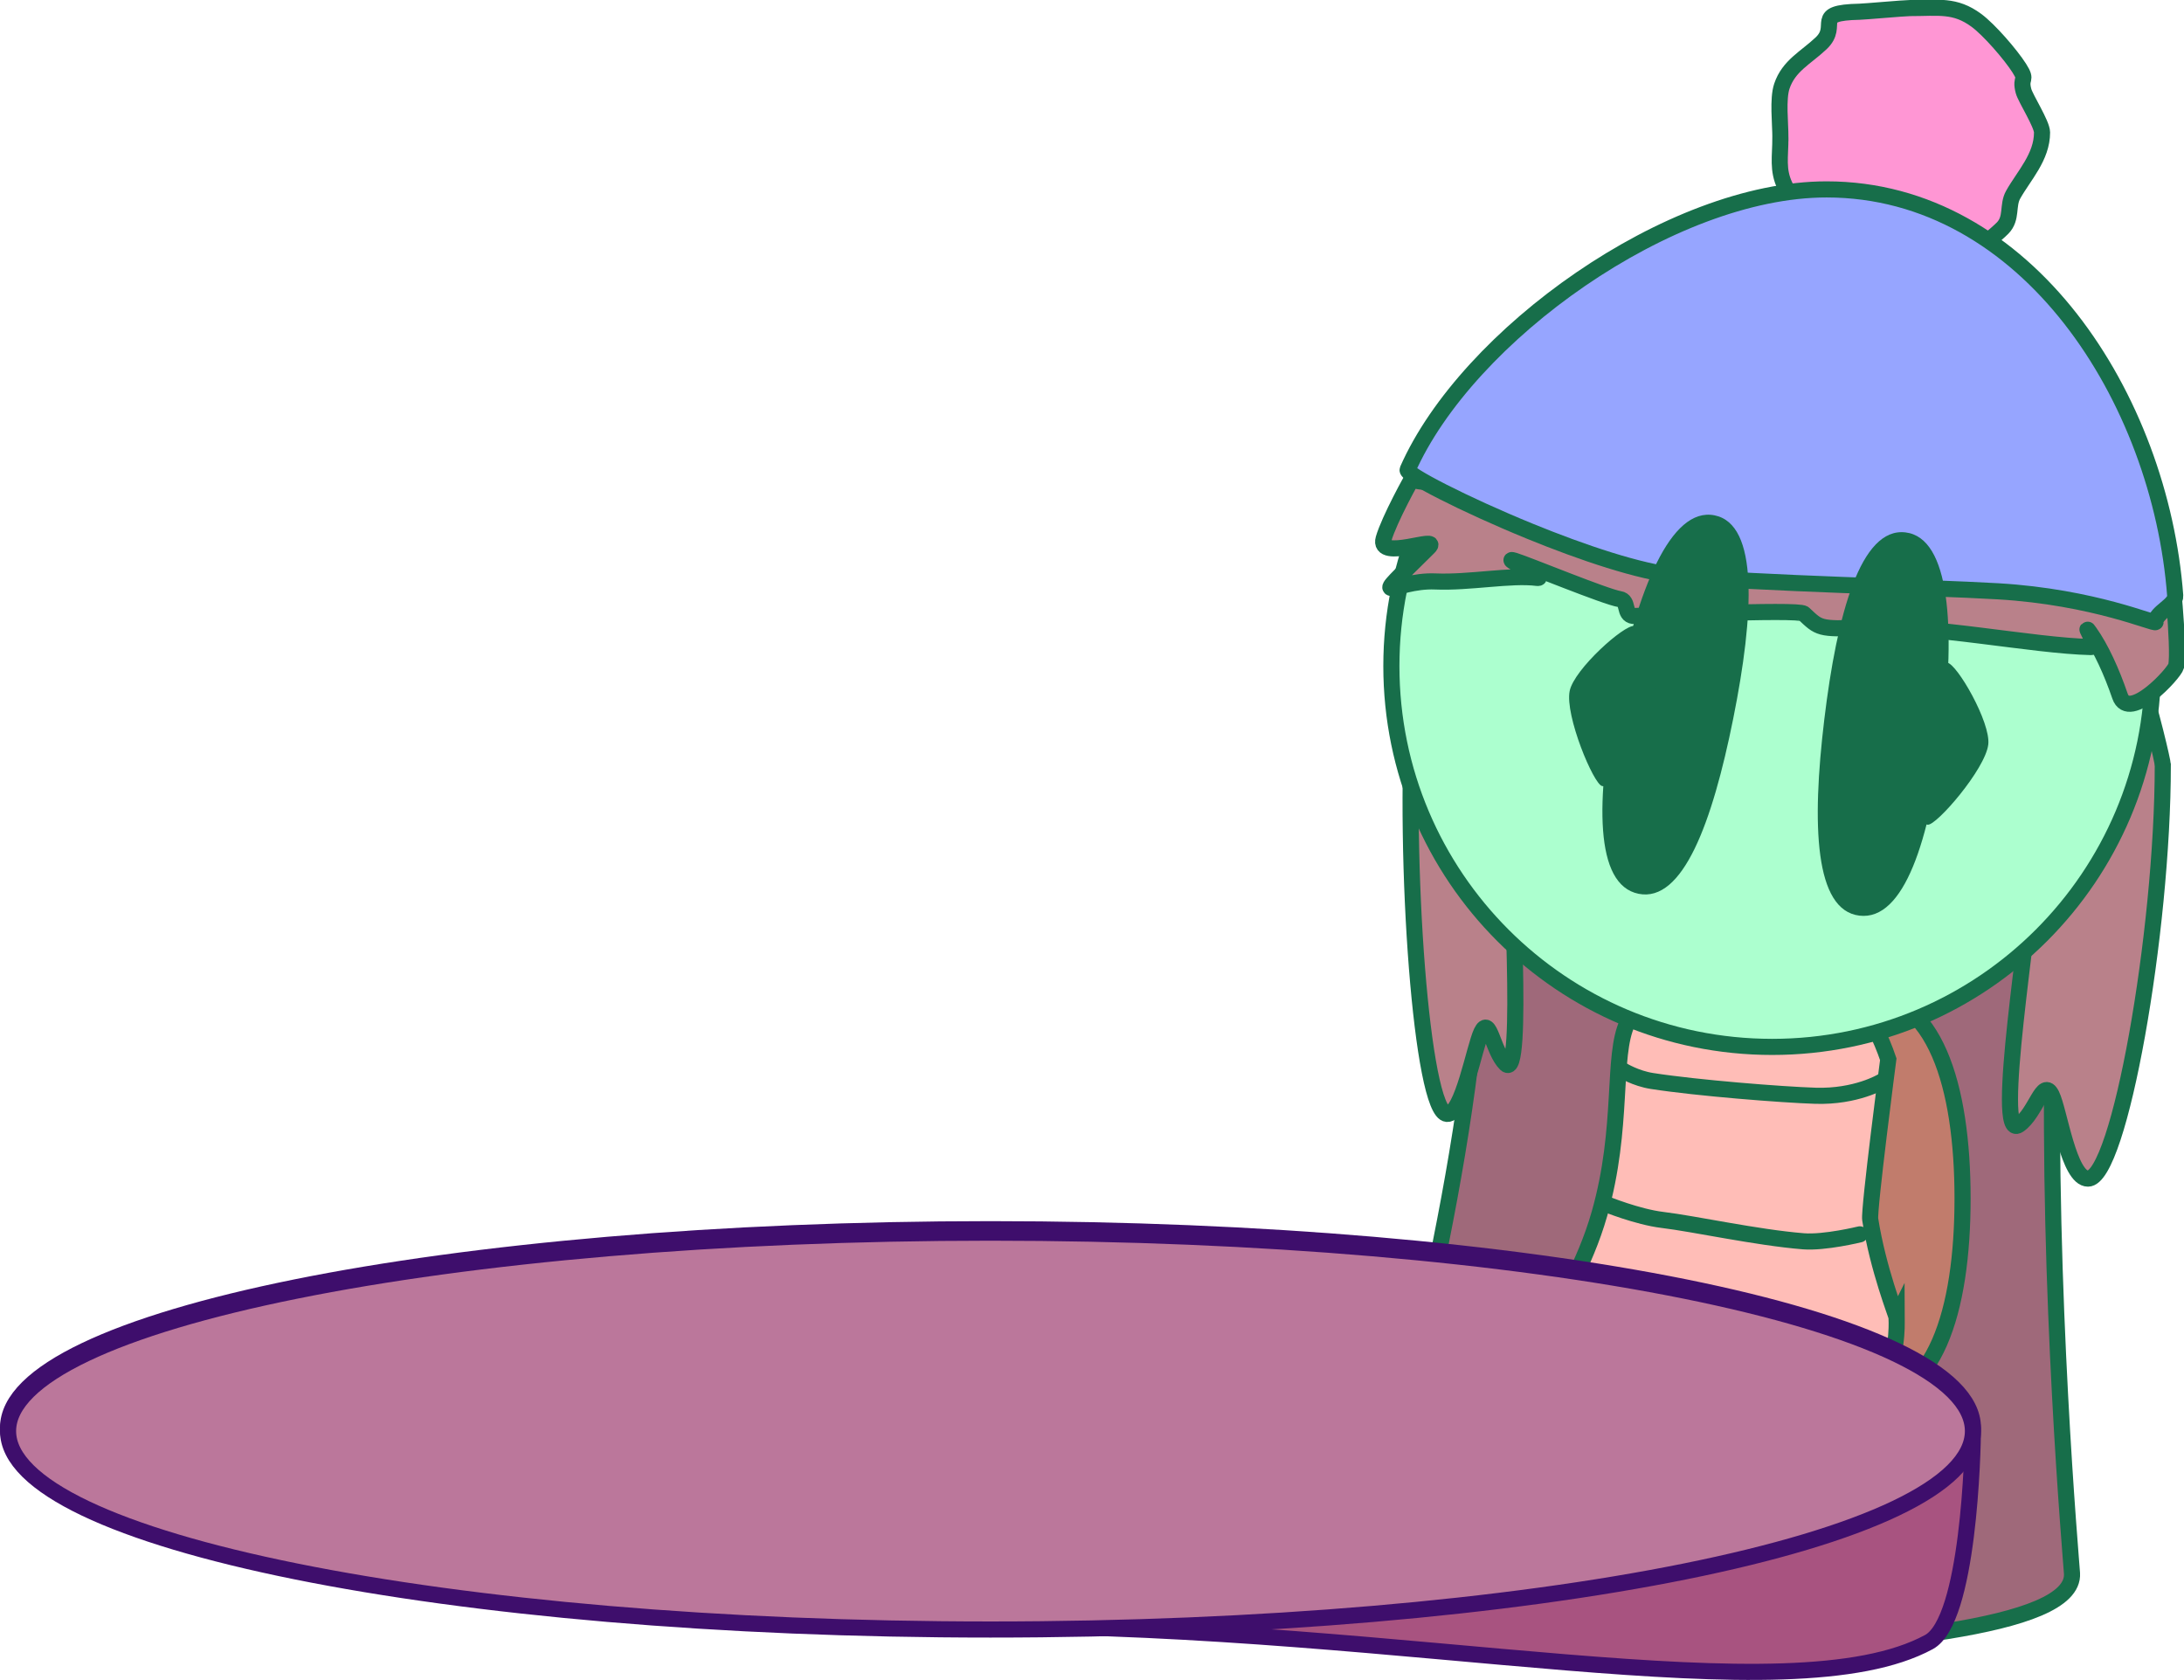 <svg version="1.1" xmlns="http://www.w3.org/2000/svg" xmlns:xlink="http://www.w3.org/1999/xlink" width="338.797" height="260.591" viewBox="0,0,338.797,260.591"><g transform="translate(63.849,-108.883)"><g data-paper-data="{&quot;isPaintingLayer&quot;:true}" fill-rule="nonzero" stroke-linejoin="miter" stroke-miterlimit="10" stroke-dasharray="" stroke-dashoffset="0" style="mix-blend-mode: normal"><path d="M147.476,353.41c-0.146,-2.389 12.199,-42.643 16.75,-79.471c2.819,-22.812 -1.895,-47.598 -0.717,-51.338c9.067,-28.783 25.231,-16.879 36.625,-17.686c14.481,-1.025 33.622,-19.972 41.807,16.596c2.27,10.143 17.415,-17.782 19.58,-0.188c1.38,11.213 -6.573,30.911 -6.924,47.298c-0.867,40.436 2.852,82.3 2.976,84.318c0.536,8.745 -32.189,10.86 -59.562,12.797c-27.373,1.937 -49.998,-3.582 -50.534,-12.327z" fill="#9f697a" stroke="#176e4a" stroke-width="2.5" stroke-linecap="butt"/><path d="M240.597,294.787c0,17.495 -4.325,31.569 -15.683,31.569c-11.359,0 -20.567,-14.182 -20.567,-31.677c0,-17.495 9.208,-31.677 20.567,-31.677c11.359,0 15.683,14.291 15.683,31.786z" fill="#c17c6c" stroke="#176e4a" stroke-width="2.5" stroke-linecap="butt"/><path d="M230.351,313.186c0,0.358 0.356,4.132 -1.45,9.376c-2.302,6.686 -51.03,4.924 -51.03,-10.322c0,-0.894 4.064,-6.894 6.396,-15.059c3.853,-13.49 1.867,-24.505 4.356,-29.698c3.653,-7.621 12.582,-18.193 15.724,-18.193c7.479,0 20.13,10.253 24.727,23.906c0,0 -3.042,23.321 -2.803,24.839c1.217,7.73 4.08,14.921 4.08,15.152z" fill="#ffbdb7" stroke="#176e4a" stroke-width="2.5" stroke-linecap="butt"/><path d="M271.659,227.554c0,26.033 -6.763,64.157 -11.606,64.157c-3.004,0 -4.446,-10.615 -5.646,-13.005c-1.365,-2.718 -2.416,2.844 -5.096,4.683c-3.953,2.713 1.972,-32.265 1.972,-38.815c0,-26.033 3.926,-47.137 8.77,-47.137c4.641,0 11.606,29.028 11.606,30.116z" fill="#b9818a" stroke="#176e4a" stroke-width="2.5" stroke-linecap="butt"/><path d="M166.637,187.593c3.87,0.247 5.66,21.509 3.999,47.489c-0.418,6.537 2.084,41.746 -0.901,38.837c-2.024,-1.972 -2.509,-7.577 -3.773,-4.934c-1.111,2.323 -2.941,12.843 -5.34,12.69c-3.87,-0.247 -6.84,-38.64 -5.179,-64.619c0.069,-1.085 7.487,-29.699 11.194,-29.462z" data-paper-data="{&quot;index&quot;:null}" fill="#b9818a" stroke="#176e4a" stroke-width="2.5" stroke-linecap="butt"/><path d="M212.34,130.226c0,-2.221 -0.443,-5.966 0.222,-7.963c1.061,-3.183 3.7,-4.405 6.087,-6.656c3.004,-2.834 -1.557,-4.752 5.963,-4.905c0.857,-0.018 6.941,-0.568 7.821,-0.568c4.463,0 6.978,-0.554 10.313,1.907c1.999,1.475 5.322,5.321 6.657,7.423c1.328,2.089 0.05,1.265 0.652,3.545c0.294,1.115 2.872,5.113 2.872,6.414c0,3.823 -2.81,6.685 -4.482,9.66c-0.934,1.662 -0.131,3.636 -1.622,5.166c-0.982,1.008 -4.078,3.52 -5.253,4.305c-3.19,2.131 -5.014,1.766 -9.138,1.766c-2.838,0 -7.549,1.538 -9.997,0.521c-2.081,-0.865 -1.971,-4.134 -3.616,-5.834c-1.835,-1.897 -4.626,-4.87 -5.769,-7.272c-1.203,-2.528 -0.711,-4.51 -0.711,-7.507z" fill="#ff96d4" stroke="#176e4a" stroke-width="2.5" stroke-linecap="butt"/><path d="M151.99,212.206c0,-32.625 26.448,-59.073 59.073,-59.073c32.625,0 59.073,26.448 59.073,59.073c0,32.625 -26.448,59.073 -59.073,59.073c-32.625,0 -59.073,-26.448 -59.073,-59.073z" fill="#acffcf" stroke="#176e4a" stroke-width="2.5" stroke-linecap="butt"/><path d="M155.281,183.033c-0.143,0.677 2.735,0.639 8.362,1.055c7.611,0.562 19.85,5.64 36.848,7.292c12.34,1.2 72.804,10.579 72.692,9.094c-0.48,-6.37 1.142,9.175 0.548,11.727c-0.259,1.113 -7.312,8.749 -8.714,4.655c-1.278,-3.735 -2.947,-7.416 -4.692,-9.87c-1.273,-1.79 1.432,2.297 0.199,2.268c-9.188,-0.214 -24.85,-3.516 -35.411,-3.021c-6.809,0.319 -6.79,0.05 -9.143,-2.153c-0.827,-0.774 -25.981,0.406 -26.453,0.352c-1.543,-0.176 -0.638,-2.389 -2.111,-2.613c-2.139,-0.324 -14.307,-5.348 -16.29,-5.956c-2.485,-0.761 5.294,2.893 3.482,2.664c-4.069,-0.515 -10.535,0.78 -15.782,0.552c-6.661,-0.289 -11.19,4.762 -1.039,-5.292c2,-1.981 -8.02,2.248 -6.99,-1.33c0.858,-2.981 4.54,-9.642 4.494,-9.425z" fill="#b9818a" stroke="#176e4a" stroke-width="2.5" stroke-linecap="butt"/><path d="M154.511,181.76c9.198,-20.872 40.761,-43.497 64.991,-43.497c31.112,0 51.784,32.49 54.082,63.014c0.112,1.485 -3.046,2.583 -3.046,4.097c0,0.431 -9.473,-3.89 -24.469,-4.77c-10.953,-0.643 -37.256,-1.193 -49.597,-2.393c-5.935,-0.577 -14.892,-3.613 -23.008,-6.929c-10.297,-4.207 -19.243,-8.864 -18.953,-9.521z" fill="#96a5ff" stroke="#176e4a" stroke-width="2.5" stroke-linecap="butt"/><g fill="#176e4a" stroke="#176e4a" stroke-width="0" stroke-linecap="butt"><path d="M237.498,222.72c-1.974,16.416 -5.96,29.033 -12.902,28.198c-6.941,-0.834 -7.425,-13.988 -5.452,-30.405c1.974,-16.416 5.657,-29.879 12.599,-29.044c6.941,0.834 7.728,14.834 5.755,31.251z"/><path d="M244.584,224.381c-0.459,3.821 -8.05,12.591 -9.387,12.431c-2.975,-0.358 -4.71,-6.274 -3.875,-13.216c0.834,-6.941 3.922,-12.278 6.897,-11.921c1.513,0.182 6.775,9.294 6.365,12.705z"/></g><g data-paper-data="{&quot;index&quot;:null}" fill="#176e4a" stroke="#176e4a" stroke-width="0" stroke-linecap="butt"><path d="M202.129,188.823c6.854,1.376 6.147,15.315 2.893,31.527c-3.255,16.211 -7.824,28.555 -14.679,27.179c-6.854,-1.376 -6.7,-14.607 -3.445,-30.818c3.255,-16.211 8.377,-29.264 15.231,-27.888z"/><path d="M189.665,205.994c2.938,0.59 4.203,6.624 2.827,13.479c-1.376,6.854 -4.873,11.933 -7.811,11.343c-1.32,-0.265 -5.791,-10.968 -5.033,-14.741c0.676,-3.369 8.523,-10.38 10.016,-10.08z"/></g><path d="M228.088,276.637c0,0 -3.98,2.421 -10.319,2.222c-5.135,-0.161 -18.393,-1.207 -25.35,-2.292c-2.56,-0.399 -4.581,-1.663 -4.581,-1.663" fill="none" stroke="#176e4a" stroke-width="2.5" stroke-linecap="round"/><path d="M224.665,300.355c0,0 -5.464,1.344 -8.768,1.077c-7.252,-0.586 -16.94,-2.725 -21.849,-3.312c-3.881,-0.464 -8.816,-2.483 -8.816,-2.483" fill="none" stroke="#176e4a" stroke-width="2.5" stroke-linecap="round"/><g stroke="#3e0e6c" stroke-width="2.5" stroke-linecap="butt"><path d="M-62.599,330.338c0,-17 68.233,-30.781 152.402,-30.781c84.17,0 152.402,13.781 152.402,30.781c0,3.782 -0.648,29.915 -6.826,33.262c-21.593,11.698 -80.131,-2.481 -145.576,-2.481c-84.17,0 -152.402,-13.781 -152.402,-30.781z" fill="#a85380"/><path d="M89.804,300.093c84.17,0 152.402,13.781 152.402,30.781c0,17 -68.233,30.781 -152.402,30.781c-84.17,0 -152.402,-13.781 -152.402,-30.781c0,-17 68.233,-30.781 152.402,-30.781z" fill="#bb779b"/></g></g></g></svg>